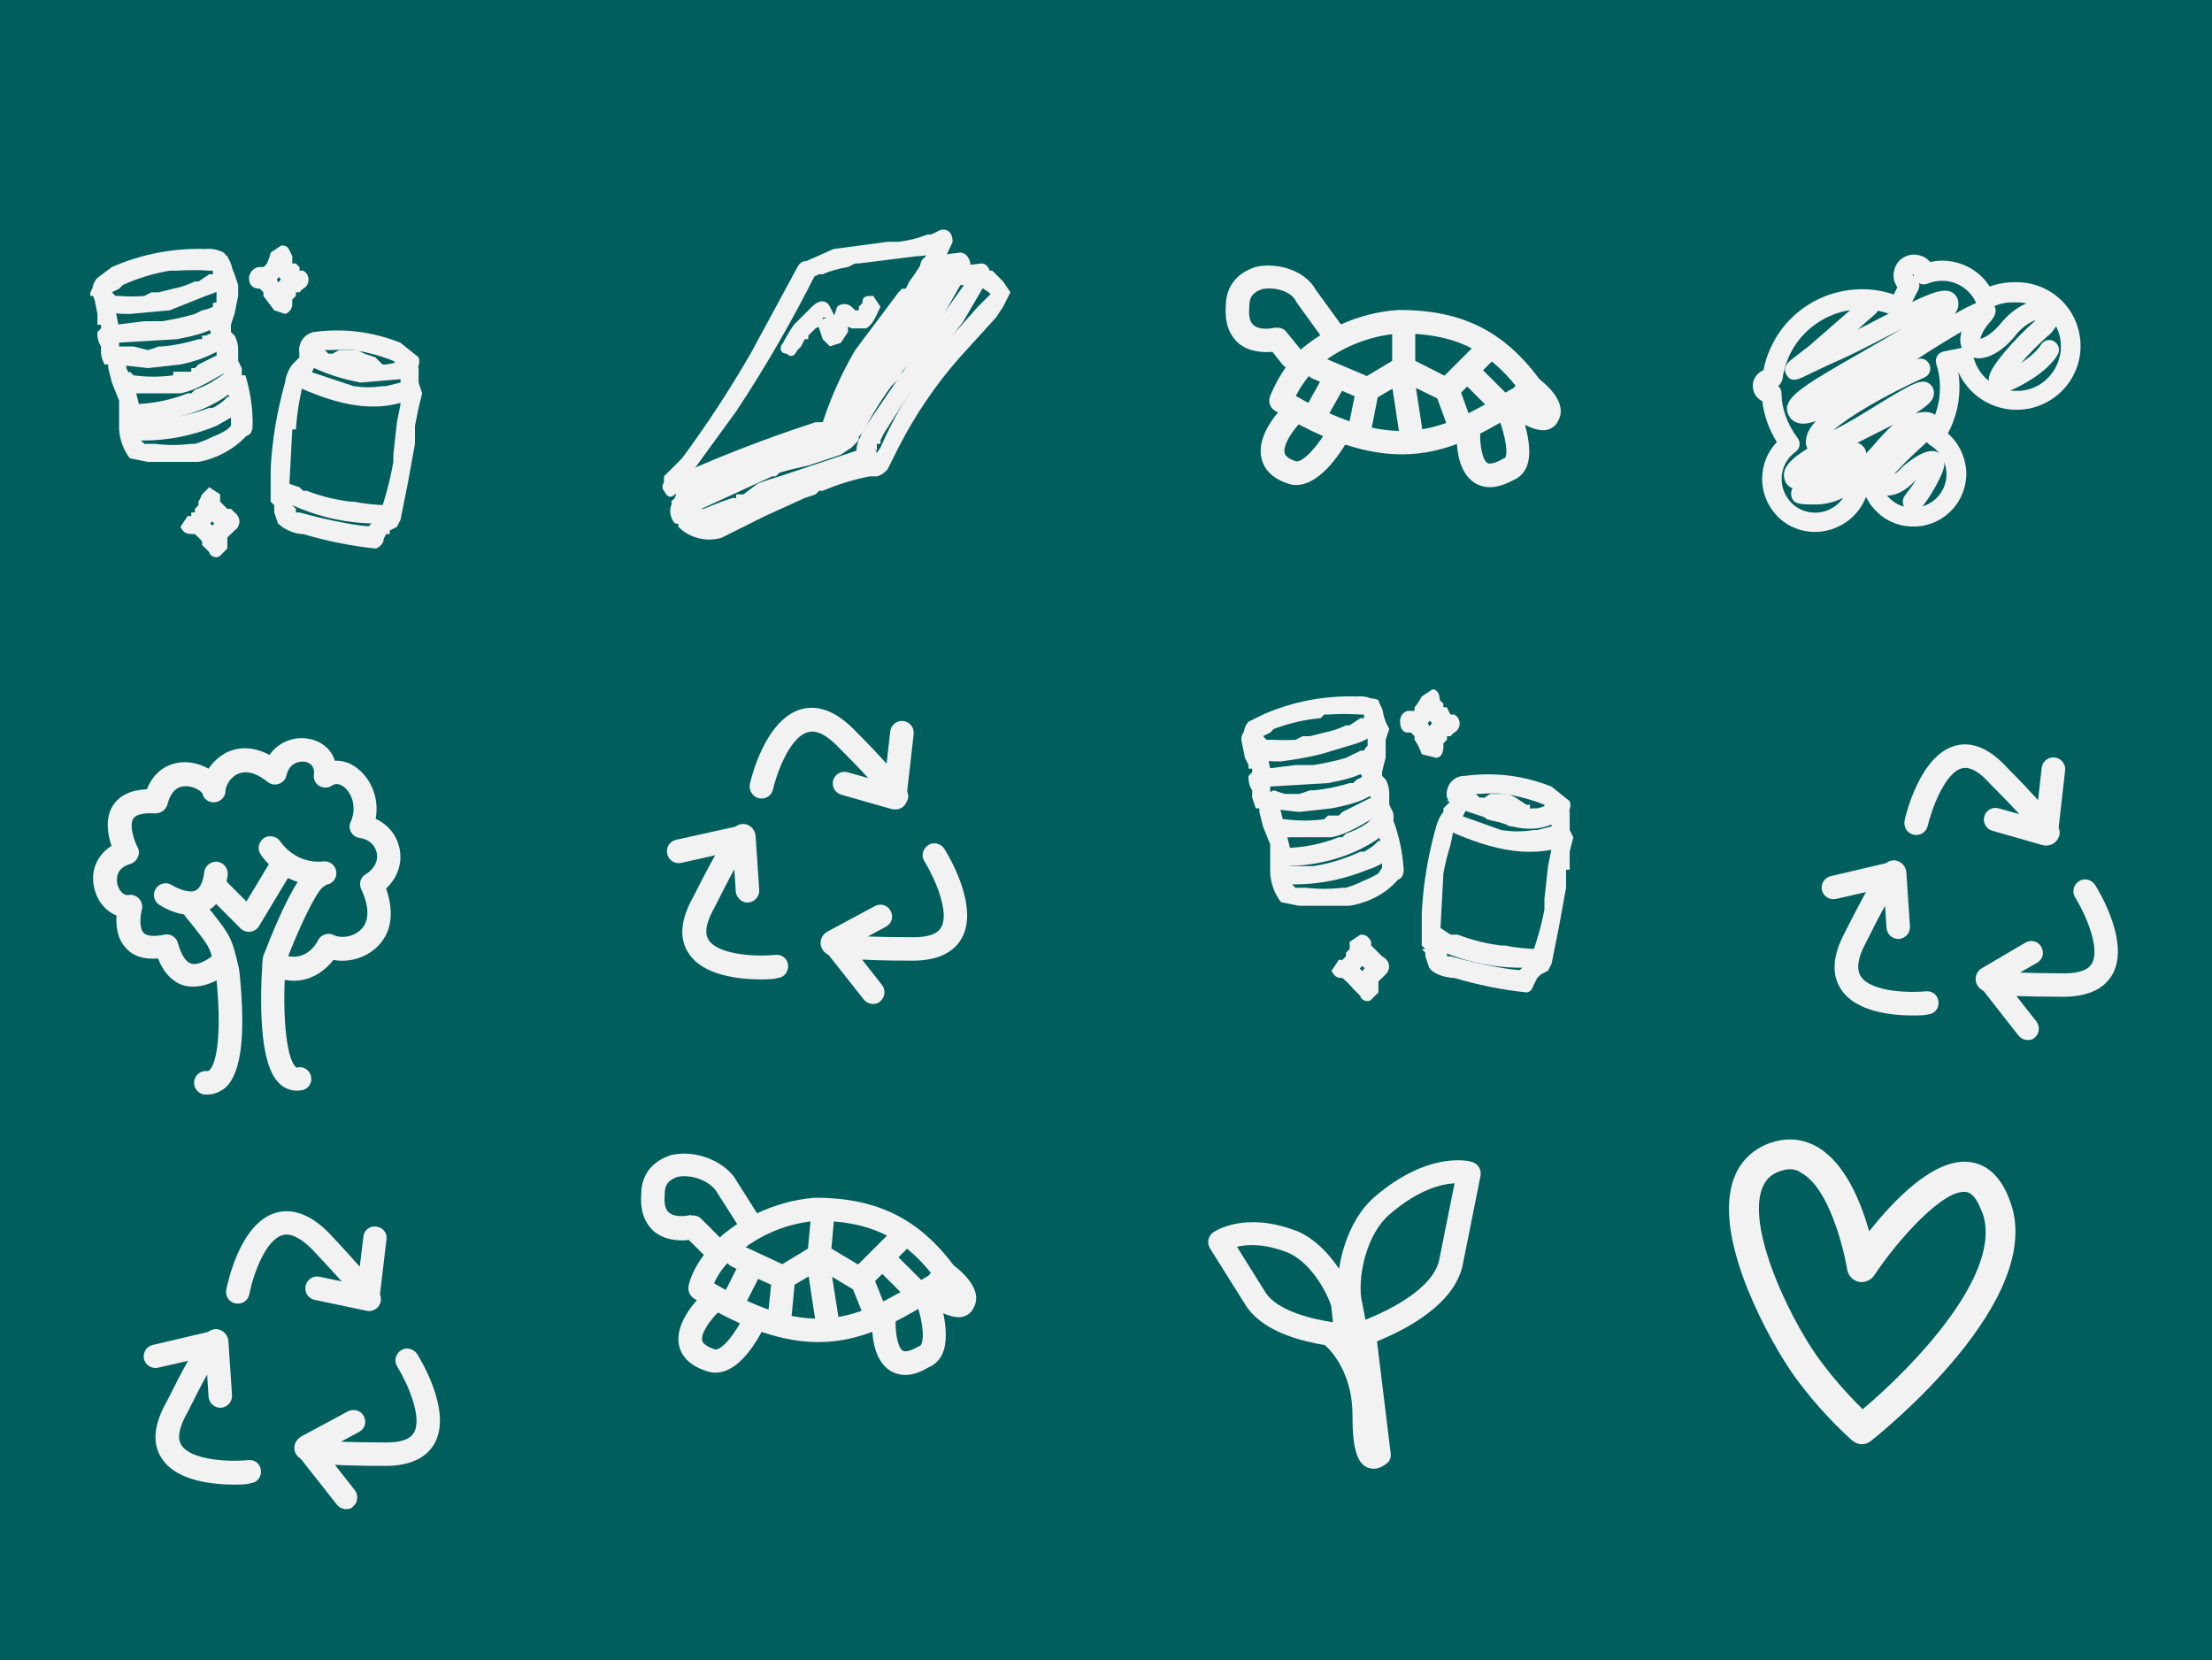 <?xml version="1.0" encoding="utf-8"?>
<!-- Generator: Adobe Illustrator 27.4.1, SVG Export Plug-In . SVG Version: 6.00 Build 0)  -->
<svg version="1.1" id="Layer_1" xmlns="http://www.w3.org/2000/svg" xmlns:xlink="http://www.w3.org/1999/xlink" x="0px" y="0px"
	 viewBox="0 0 613 460" style="enable-background:new 0 0 613 460;" xml:space="preserve">
<style type="text/css">
	.st0{fill:#005E5D;}
	.st1{fill:#F2F2F2;}
</style>
<rect class="st0" width="613" height="460"/>
<g>
	<path class="st1" d="M96,418.2c-1,0-1.9-0.4-2.6-1.2l-10-12.7c-0.8-0.5-1.4-1.2-1.7-2.1c-0.4-1.4,0.1-2.9,1.3-3.8
		c0.1-0.1,0.2-0.1,0.3-0.2c0,0,0.1-0.1,0.1-0.1l13-7c1.6-0.8,3.6-0.3,4.4,1.3c0.9,1.6,0.3,3.6-1.3,4.4l-5,2.7
		c2.8,0.1,6.5,0.2,11.4,0.2c0,0,0.1,0,0.1,0c3.2,0.1,7.3-0.2,8.7-2.7c2.4-4.1-1.6-13.4-4.6-18.3c-1-1.5-0.5-3.5,1-4.5
		c1.5-1,3.5-0.5,4.5,1c1,1.6,9.9,16.2,4.7,25c-2.5,4.2-7.4,6.2-14.6,6c-5.2,0-9.5-0.1-12.9-0.3l5.5,7c1.1,1.4,0.9,3.5-0.5,4.6
		C97.4,418,96.7,418.2,96,418.2z M65,411.4c-6,0-16.2-1-20.2-7.3c-2.7-4.1-2.2-9.4,1.4-15.7c2.3-4.6,4.2-8.3,5.9-11.3l-8.3,1.9
		c-1.7,0.4-3.5-0.7-3.9-2.4c-0.4-1.7,0.7-3.5,2.4-3.9l15.3-3.6c0.9-0.6,1.9-1,3-0.7c1.5,0.4,2.6,1.7,2.7,3.3l1,14.9
		c0.1,1.8-1.2,3.3-3,3.5c-1.8,0.1-3.3-1.2-3.5-3l-0.4-6.2c-1.4,2.5-3.1,5.8-5.4,10.4c0,0.1-0.1,0.1-0.1,0.2c-1.6,2.8-3.2,6.6-1.6,9
		c2.6,4,12.7,4.7,18.5,4.1c1.8-0.2,3.4,1.1,3.5,2.9c0.2,1.8-1.1,3.4-2.9,3.5C68.8,411.3,67.2,411.4,65,411.4z M102.2,363.3
		c-0.4,0-0.8-0.1-1.2-0.2l-13.8-2.9c-1.8-0.4-2.9-2.1-2.5-3.9c0.4-1.8,2.1-2.9,3.9-2.5l6.1,1.3c-1.9-2.1-4.5-5-8.2-8.9
		c-3.3-3.3-6.1-4.6-8.3-3.9c-4.6,1.4-8,10.7-9.1,16.3c-0.3,1.8-2,2.9-3.8,2.6c-1.8-0.3-2.9-2-2.6-3.8c0.4-1.9,3.8-18.3,13.6-21.3
		c4.7-1.4,9.8,0.4,14.9,5.6c3.5,3.7,6.3,6.8,8.5,9.3l1-8.3c0.2-1.8,1.8-3.1,3.6-2.8c1.8,0.2,3.1,1.8,2.8,3.6l-1.8,15.2
		c0.4,1.1,0.4,2.2-0.4,3.3C104.3,362.8,103.3,363.3,102.2,363.3z M562,288.2c-1,0-1.9-0.4-2.6-1.2l-9.7-12.4c-1-0.5-1.8-1.3-2.1-2.5
		c-0.4-1.6,0.4-3.2,1.8-3.9l11.9-7c1.6-0.9,3.5-0.4,4.4,1.2c0.9,1.6,0.4,3.5-1.2,4.4l-4.7,2.7c2.7,0.1,6.2,0.2,11.1,0.2
		c0,0,0.1,0,0.1,0c3.2,0.1,7.3-0.2,8.7-2.7c2.4-4.1-1.6-13.4-4.6-18.3c-1-1.5-0.5-3.5,1-4.5c1.5-1,3.5-0.5,4.5,1
		c1,1.6,9.9,16.2,4.7,25c-2.5,4.2-7.4,6.2-14.6,6c-4.7,0-8.7-0.1-11.9-0.2l5.5,7c1.1,1.4,0.9,3.5-0.5,4.6
		C563.4,288,562.7,288.2,562,288.2z M530.1,281.4c-5.8,0-15.7-1-19.8-7.1c-2.8-4.1-2.5-9.4,0.9-15.8c2.3-4.6,4.3-8.3,5.9-11.3
		l-8.3,1.9c-1.7,0.4-3.5-0.7-3.9-2.4c-0.4-1.7,0.7-3.5,2.4-3.9l15.3-3.6c0.9-0.6,1.9-1,3-0.7c1.5,0.4,2.6,1.7,2.7,3.3l1,14.9
		c0.1,1.8-1.2,3.3-3,3.5c-1.8,0.1-3.3-1.2-3.5-3l-0.4-6.2c-1.4,2.5-3.1,5.8-5.4,10.4c-2.2,4.1-2.6,7.2-1.3,9.2
		c3,4.5,14.3,4.5,18,4.1c1.8-0.2,3.4,1.1,3.5,2.9c0.2,1.8-1.1,3.4-2.9,3.5C533.8,281.3,532.2,281.4,530.1,281.4z M242,278.2
		c-1,0-1.9-0.4-2.6-1.2l-9.8-12.4c-1-0.5-1.8-1.3-2.1-2.5c-0.4-1.6,0.4-3.2,1.9-4l13-7c1.6-0.9,3.6-0.3,4.4,1.3
		c0.9,1.6,0.3,3.6-1.3,4.4l-5,2.7c2.8,0.1,6.5,0.2,11.5,0.2c0,0,0.1,0,0.1,0c3.2,0.1,7.3-0.2,8.7-2.7c2.4-4.1-1.6-13.4-4.6-18.3
		c-1-1.5-0.5-3.5,1-4.5c1.5-1,3.5-0.5,4.5,1c1,1.6,9.9,16.2,4.7,25c-2.5,4.2-7.4,6.2-14.6,6c-5.2,0-9.5-0.1-12.9-0.3l5.5,7
		c1.1,1.4,0.9,3.5-0.5,4.6C243.4,278,242.7,278.2,242,278.2z M211,271.4c-6,0-16.2-1-20.2-7.3c-2.7-4.1-2.2-9.4,1.4-15.7
		c2.3-4.6,4.3-8.4,6-11.4l-9.4,2.1c-1.8,0.4-3.5-0.7-3.9-2.5c-0.4-1.8,0.7-3.5,2.5-3.9l16.3-3.6c0.9-0.6,1.8-0.9,3-0.7
		c1.5,0.4,2.6,1.7,2.7,3.3l1,14.9c0.1,1.8-1.2,3.3-3,3.5c-1.8,0.1-3.3-1.2-3.5-3l-0.4-6.2c-1.4,2.5-3.1,5.8-5.4,10.4
		c0,0.1-0.1,0.1-0.1,0.2c-1.6,2.8-3.2,6.6-1.6,9c2.6,4,12.7,4.7,18.5,4.1c1.8-0.2,3.4,1.1,3.5,2.9s-1.1,3.4-2.9,3.5
		C214.8,271.3,213.2,271.4,211,271.4z M567.1,234.3c-0.3,0-0.6,0-0.9-0.1c0,0-0.1,0-0.1,0l-14-4c-1.7-0.5-2.7-2.3-2.2-4
		c0.5-1.7,2.3-2.7,4-2.2l5.7,1.6c-1.8-2-4.4-4.7-7.9-8.2c0,0-0.1-0.1-0.1-0.1c-2.1-2.4-5.2-5.1-7.9-4.4c-4.7,1.2-8.4,11.3-9.5,16
		c-0.4,1.7-2.1,2.8-3.9,2.4c-1.8-0.4-2.8-2.1-2.5-3.9c0.4-1.9,4.4-18.3,14.2-20.8c4.7-1.2,9.5,0.9,14.4,6.3c3.6,3.6,6.3,6.5,8.4,8.8
		l1-8.9c0.2-1.8,1.8-3.1,3.6-2.9c1.8,0.2,3.1,1.8,2.9,3.6l-1.8,15.9c0.6,1.5,0.2,2.3-0.3,3.2C569.6,233.6,568.4,234.3,567.1,234.3z
		 M248.1,224.3c-0.3,0-0.6,0-0.9-0.1c0,0-0.1,0-0.1,0l-14-4c-1.7-0.5-2.7-2.3-2.2-4c0.5-1.7,2.3-2.7,4-2.2l5.7,1.6
		c-1.8-2-4.4-4.7-7.9-8.2c-3.5-3.7-6.4-5.2-8.8-4.5c-5.3,1.4-8.9,12.3-9.7,15.9c-0.4,1.7-2.1,2.8-3.9,2.4c-1.7-0.4-2.8-2.1-2.5-3.9
		c0.4-1.8,4.3-18,14.3-20.8c4.9-1.3,10,0.8,15.2,6.3c3.6,3.6,6.3,6.5,8.4,8.8l1-8.9c0.2-1.8,1.8-3.1,3.6-2.9
		c1.8,0.2,3.1,1.8,2.9,3.6l-1.8,15.9c0.6,1.5,0.2,2.3-0.3,3.2C250.6,223.6,249.4,224.3,248.1,224.3z"/>
</g>
<g>
	<path class="st1" d="M378,199v-1V199h-1l-3,2h-1c-1.9,0.9-3.9,1.6-6,2l-4,1h-2l-2,1c-2,0.1-4,0.1-6,0h-2c-1,0,0,0,0,0h-1h1l-1-1
		c0,1,0,0,0,0s0-1,0,0v-1v1c0-1,0,0,0,0c0-1-1,0,0,0l2-1l1-1c4.2-1.6,8.6-2.6,13-3l1-1h1c3-0.2,6-0.2,9,0h1h-1h1c-1,0,0,0,0,0
		c0,1,0,0,0,0c0,1,0-1,0,0V199c-1,2,0,3,2,4l3-2c1-3,0-6-2-7c-1.5-0.8-3.3-1.2-5-1c-8.9-0.3-17.8,1.4-26,5l-4,2c-2,2-2,7,1,9
		c2,2,5,2,8,2c3.7-0.5,7.4-1.1,11-2l10-3c3-1,6-3,7-5l-2-4C379,197,378,198,378,199z"/>
</g>
<g>
	<path class="st1" d="M344,205l1,5l1,2v1h1c0,0,0,1,0,0v1l-1,1c-0.1,1.4,0.2,2.8,1,4v2l1,3h1v1l1,4l2,5v8c0.2,2.9,1.2,5.7,3,8l5,1
		h14c6-1,11-4,14-8v-4h-4l-2,3c-1,0,0,0,0,0c-1.3,0.8-2.6,1.5-4,2c-1.6,0.8-3.3,1.5-5,2h-1c0,0-1,0,0,0c-3.3,0.4-6.7,0.4-10,0h-4h1
		l-1-1v-1c0-0.3,0-0.7,0-1l-1-1v-1l1-4l-1-4l-1-4l-1-4l-1-3l-1-1l-1-1v1v-5c0,0,0,1,0,0v-3l-1-5l-1-4c-1-2-2-3-4-2
		C344.7,202.4,343.9,203.7,344,205z"/>
</g>
<g>
	<path class="st1" d="M389,241c-0.3-4.8-1.3-9.5-3-14v-1v2c0.3-1,0.3-2,0-3l-1-2v-1c0-1,0,0,0,0v-2c0-1.4-0.3-2.8-1-4l-1-1v-1
		c0.3-1.3,0.6-2.7,1-4v-5l1-3l-1-2l-2-6c-2-1-3,0-4,1s0,3,1,4l-1-1c0,0,0,1,0,0c0.5,1.3,0.8,2.6,1,4v1v-1v6l-2,6l1,3l1,2v1l1,1
		c-0.1,1.7,0.3,3.4,1,5c0,1,0,1,0,0v-1v3c0,1,0,1,0,0v1c0.9,1.9,1.6,3.9,2,6v1c0-1,0,0,0,0v5c0,2,2,3,3,3C388,244,389,243,389,241z"
		/>
</g>
<g>
	<path class="st1" d="M351,218l17-1c5-1,11-2,15-7c1-1,0-3-1-3c-2-1-3-1-4,1c0-1,0,0,0,0h-1c-0.6,0.4-1.3,0.7-2,1l-2,1
		c-3,0.9-6,1.5-9,2c-1.7,0-3.3,0-5,0l-8,1c-1.3-0.1-2.6,0.7-3,2L351,218z"/>
</g>
<g>
	<path class="st1" d="M351,224l9,1l9-1c5-1,10-2,14-6v-4h-4l-1,1c-0.6,0.4-1.3,0.7-2,1l-1,1h-1c-3.3,1-6.6,1.7-10,2h-1
		c-1,0.4-2,0.7-3,1h-4l-3-1l-4,2L351,224z"/>
</g>
<g>
	<path class="st1" d="M353,232h16c5-1,9-4,13-6c1-1,2-3,1-4c0-1-2-2-3-1l-6,3l-2,1c0,0,1,0,0,0l-1,1h-3l-1,1c-1,0,1,0,0,0
		c-3.7,0.5-7.3,0.5-11,0h-1v-1l-4,2L353,232z"/>
</g>
<g>
	<path class="st1" d="M356,240c10,0,21-3,29-10v-4h-4l-2,2c-1.9,1.3-3.9,2.3-6,3l-1,1c0,0,1,0,0,0h-1c-4.8,1.9-9.9,2.9-15,3
		c-2,0-3,1-3,2C353,239,354,240,356,240z"/>
</g>
<g>
	<path class="st1" d="M356,245c7.9,0.4,15.7-1,23-4c2.6-0.8,5-2.1,7-4v-4h-4l-1,1c-0.9,0.8-1.9,1.4-3,2h-1c-4.1,1.9-8.5,3.3-13,4h-8
		c-1,0-2,1-2,3L356,245z M419,229c4,1,8,1,12-1c2-1,5-3,4-6l-5-4c-7.6-3.1-15.9-4.1-24-3c-2.8-0.1-5,2.1-5.1,4.9
		c0,0.4,0,0.7,0.1,1.1c1,2,2,4,5,3h-2L419,229l3-2l-2-3c-3.1-0.7-6.1-1.7-9-3h-1c-1-1,0,0,0,0l-1-1l-2-1h-1c-0.3-0.1-0.7-0.1-1,0h1
		l1,1c0,1,0,0,0,0c-1,1,0,0,0,0s-1,0,0,0h3c2.3-0.2,4.7-0.2,7,0c0,0-1,0,0,0c3.8,0.6,7.5,1.6,11,3v1c0.7,0,1.3,0,2,0c1,1,0,0,0,0v-2
		v1c0-1,0-1,0,0c0,0-1,0,0,0h-1c-1,0.4-2,0.8-3,1h-1c-1.3,0.1-2.7,0.1-4,0h-1c-1-1-3,0-3,2C416,227,417,229,419,229z"/>
</g>
<g>
	<path class="st1" d="M402,220v1l-1,1h1l-1,1l-1,1v1c-1,1.2-1.6,2.5-2,4c-2.2,7.8-3.6,15.9-4,24v9l1,1h-1l1,1v1l1,3c1,2,5,3,7,3
		c6.5,1.9,13.2,3.3,20,4c1,0,2-1,2-3l-2-3c-2.7-0.2-5.4-0.5-8-1c-4.4-0.8-8.7-1.8-13-3h-1v-1l-1-1l-2-4l1,2l1-19
		c0.5-2.7,1.2-5.4,2-8l1-5v-1c0,1,0,0,0,0h1c2-2,3-5,3-8c0-2-1-3-3-3C403,217,402,218,402,220z"/>
</g>
<g>
	<path class="st1" d="M425,273l1-2l1-1c0,0,1,0,0,0h1h-1l2-1l1-2l2-10l2-11v-5h1v-5l1-4l-1-2v-2c0,0,0-1,0,0v-3l-2-3c-1-1-3,0-3,2
		c-0.3,1.7-0.3,3.3,0,5v4c0,0,0,1,0,0v2l-1,5l-1,9v3c-0.9,4.8-2.3,9.5-4,14l2-1l-3,2l-3,3l1,4C423,275,424,275,425,273z"/>
</g>
<g>
	<path class="st1" d="M401,230c9,4,20,8,31,5l2-4l-4-2l-4,1h-1c-3,0.5-6,0.5-9,0l-14-5c-1-1-3,1-3,2c-1,2,0,3,1,3H401z M396,262
		c9.3,4.7,19.6,6.8,30,6c1,0,3-1,3-3l-3-2c-3-0.1-6-0.4-9-1h-1c-4.1-0.5-8.1-1.5-12-3h-2l-3-2c-1-1-3-1-4,1l1,3V262z"/>
</g>
<g>
	<path class="st1" d="M420,227l-1-1v-1l1-1v-1h1h-3h1c-1.4-0.2-2.7-0.6-4-1h-1h1h-1l1,1v2c0,0-1,1,0,0c-1,0-1,0,0,0h-1h1
		c1.4,0.2,2.7,0.5,4,1c0,0,1,1,0,0L420,227h3l1-1v-2l-1-1l-3-2l-2-1h-5c-2,1-4,3-3,5l2,2c1.9,0.6,4,1,6,1l3,1l3-2v-4h-4V227z
		 M390,203C391,203,390,203,390,203C391,203,390,202,390,203h1l1,1v1c0.9,1.2,1.5,2.6,2,4l4,1c1,0,2-1,2-3c0,0,0,1,0,0v-1l1-1
		c0-1,0,0,0,0v-1h1c0-1,0,0,0,0c0.3-0.4,0.6-0.7,1-1c2-1,2-4,0-5c-0.3,0-0.7,0-1,0v-1v1c-0.4-0.6-0.7-1.3-1-2c-1,0,0,1,0,0h-1v-1
		c-1,0,0,1,0,0l-1-1c1,0,0,0,0,0c0-2-1-3-2-3l-3,2v1v-1c-0.6,1.1-1.2,2.1-2,3c0,0.3,0,0.7,0,1h-1c-1,1,0,0,0,0h-1
		c-1.3,0.4-2.1,1.7-2,3C388,202,389,203,390,203c5,0,8-5,9-9h-5c0,4,3,7,6,9v-5c-3.4,1.7-5.7,5.2-6,9l5-1l-3-5c-1-2-3-4-6-4l-2,3
		C388,202,389,203,390,203z M372,271C372,271,373,272,372,271c1.1,0.9,2.1,1.9,3,3c0,0,1,1,0,0l2,2c0,1,2,2,3,1l2-2v-1c0-1,0,0,0,0
		v-1c0-0.3,0-0.7,0-1c0.3-0.4,0.6-0.7,1-1l1-1c1.2-1.1,1.3-3,0.1-4.2c-0.3-0.3-0.7-0.6-1.1-0.8l-1-1c-1,0,0,0,0,0l-1-1c-1,0,0,0,0,0
		l-1-1v-1c-1-2-2-2-3-2l-3,2c0.1,0.7,0.1,1.3,0,2c0,0-1,1,0,0l-1,1v1l-1,1c0,0,0-1,0,0h-1l-2,3C370,271,371,271,372,271c5-1,7-5,8-9
		h-6c1,4,4,7,8,8v-5c-3.7,1.9-6.1,5.8-6,10l5-2c-1.6-2.3-3.7-4.4-6-6c-1.2-0.8-2.6-1.1-4-1l-2,3C370,271,371,271,372,271z M59,76v-1
		V76C58,76,59,76,59,76h-1l-3,2h-1c-1.9,0.9-3.9,1.6-6,2l-4,1h-2l-2,1c-2.3,0.2-4.7,0.2-7,0h-1c-1,0,0,0,0,0h-1h1l-1-1v-1
		c0,1,0,0,0,0v1c0-1-1,0,0,0l2-1l1-1c4.1-1.9,8.5-3.2,13-4h1c1,0,0,0,0,0h1c3-0.2,6-0.2,9,0h1h-1h1c-1,0,0,0,0,0s0-1,0,0
		c0,0,0-1,0,0V76c-1,1,0,3,2,3c1,1,2,0,3-2s0-5-2-7c-1.5-0.8-3.3-1.2-5-1c-8.9-0.3-17.8,1.4-26,5l-4,3c-2,2-2,6,1,8c2,2,5,2,8,2
		l11-1l10-4c3-1,6-2,7-5l-2-3C60,74,59,75,59,76z"/>
</g>
<g>
	<path class="st1" d="M26,82l1,5v3h1c0,0,0,1,0,0v1l-1,1c-0.1,1.4,0.2,2.8,1,4v2c0.1,1.1,0.5,2.1,1,3h1v1l1,4l2,5v8
		c0.2,2.9,1.2,5.7,3,8l5,1h14c5.4-1,10.4-3.8,14-8v-3c-1-1-3-2-4,0l-2,2c-1.3,0.8-2.6,1.5-4,2c-1.6,0.8-3.3,1.5-5,2h-1c0,0-1,0,0,0
		c-3.3,0.4-6.7,0.4-10,0h-4h1l-1-1v-2l-1-1v-1l1-4l-1-4l-1-4l-2-4v-3l-1-1l-1-1v1v-5h-1h1c0,0,0,1,0,0c0,0,0,1,0,0v-2l-1-5l-1-5
		c-1-2-2-3-4-2c-1.3,0.4-2.1,1.7-2,3H26z"/>
</g>
<g>
	<path class="st1" d="M70,118c0.1-4.7-0.6-9.5-2-14h-1v-1v2v-3l-1-2v-1c0,1,0,0,0,0c0-1,0,0,0,0v-2c0-1.4-0.3-2.8-1-4l-1-1v-1v1v-2
		c0,1,0,0,0,0c0.3-1,0.6-2,1-3l1-5v-3l-1-3l-2-5c-2-1-3,0-4,1s0,3,1,4l-1-1c0.5,1.3,0.8,2.6,1,4v1v-1v5l-2,7l1,3l1,1v3
		c0.2,1.8,0.9,3.5,2,5c0,1,0,1,0,0v-1v4c0.9,1.9,1.6,3.9,2,6v1c0-1,0,0,0,0v5c0,1.7,1.3,3,3,3C69,121,70,120,70,118z"/>
</g>
<g>
	<path class="st1" d="M32,95l17-1c5-1,11-2,15-7c1-1,0-3-1-4l-4,1v1c-0.9,0.5-2,0.8-3,1l-2,1c-3,0.9-6,1.5-9,2c-1.7,0-3.3,0-5,0
		l-8,1c-1,0-3,1-2,2C30,94,31,95,32,95z"/>
</g>
<g>
	<path class="st1" d="M32,101l9,1l9-1c5-1,10-3,14-6v-4h-4v1h-1c-0.6,0.4-1.3,0.7-2,1h-1v1h-1c-3.3,1-6.6,1.7-10,2h-1
		c-1,0.4-2,0.7-3,1l-4-1h-3c-2,0-3,0-4,2L32,101z"/>
</g>
<g>
	<path class="st1" d="M35,109h15c5-1,9-4,13-6c2-1,2-3,1-4c0-1-2-2-3-1l-6,3l-1,1h-1v1h-5v1c-3.7,0.5-7.3,0.5-11,0l-1-1l-3,2
		C32,107,33,108,35,109z"/>
</g>
<g>
	<path class="st1" d="M37,117c10,0,22-3,29-10v-4h-3l-3,2c-1.9,1.3-3.9,2.3-6,3l-1,1c0,0,1,0,0,0h-1c-4.8,1.9-9.9,2.9-15,3
		c-2,0-3,1-3,2C34,116,35,117,37,117z"/>
</g>
<g>
	<path class="st1" d="M37,122c7.9,0.4,15.7-1,23-4l7-4v-4h-4l-1,1c-0.9,0.8-1.9,1.4-3,2h-1c-4.2,1.6-8.6,2.6-13,3l-8,1
		c-1.3,0.4-2.1,1.7-2,3C35.3,121,36,121.7,37,122z M100,106l12-1c2-1,5-3,4-6l-5-4c-7.6-3.1-15.9-4.1-24-3c-2.7,0.5-4.5,3.1-4,5.8
		c0,0.1,0,0.1,0,0.2c0,2,1,4,4,3h-2C89.7,103.4,94.8,105.1,100,106l3-2l-2-3c-3.1-0.7-6.1-1.7-9-3h-1c-1-1,0,0,0,0l-1-1l-2-1h-1
		c-0.3-0.1-0.7-0.1-1,0h1l1,1c-1,1,0,0,0,0s-1,0,0,0h4c2-0.1,4-0.1,6,0c0,0-1,0,0,0c3.8,0.6,7.5,1.6,11,3l1,1c0.3,0,0.7,0,1,0
		c1,1,0,0,0,0v-2v1c0-1,0-1,0,0c-1.3,0.5-2.6,0.8-4,1h-1c-1.3,0.1-2.7,0.1-4,0h-1c-1-1-3,0-3,2C97,104,98,106,100,106z"/>
</g>
<g>
	<path class="st1" d="M83,97v2c-1,0,0,0,0,0l-1,1l-1,1c-1.1,1.5-1.8,3.2-2,5c-2.2,7.8-3.6,15.9-4,24v9l1,1c0,1,0,0,0,0v2l1,3
		c2,2,5,3,7,3c6.5,1.9,13.2,3.3,20,4c1,0,3-2,2-3c0-2-1-3-2-3c-2.7-0.2-5.4-0.5-8-1c-4.4-0.8-8.7-1.8-13-3h-1v-1l-1-1
		c-0.4-1.5-1-2.8-2-4l1,2l1-19c0,0,1,0,0,0h1c0.2-2.7,0.5-5.4,1-8l1-5v-1c0,1,0,0,0,0c1,0,0,0,0,0h1c2-2,3-5,3-8c0-2-1-3-3-3
		C84,94,83,95,83,97z"/>
</g>
<g>
	<path class="st1" d="M106,150l1-2h1v-1c0,0,1,0,0,0h1h-1l2-1l1-2l2-10l2-11v-5l1-5l1-4l-1-3v-4l-2-4l-3,2c-0.3,1.7-0.3,3.3,0,5v7
		l-1,5l-1,9v2c-0.9,5.1-2.2,10.1-4,15l2-1l-3,2l-3,3l1,4C104,152,105,151,106,150z"/>
</g>
<g>
	<path class="st1" d="M82,107c9,4,20,8,31,4l2-3l-4-2l-4,1h-1c-2.7,0.4-5.3,0.4-8,0l-15-5c-1-1-3,1-3,2C79,105,80,107,82,107z
		 M77,138c9.2,5,19.5,7.5,30,7c1,0,3-1,3-3c0-1-1-3-3-2c-3-0.1-6-0.4-9-1h-1c-4.1-0.5-8.1-1.5-12-3h-1l-1-1l-3-1c-1-1-3-1-4,1
		L77,138z"/>
</g>
<g>
	<path class="st1" d="M101,104v-1l-1-1v-1h1v-1h1h-2c-1.4-0.2-2.7-0.6-4-1h-1h1h-1h1v3c0,0-1,0,0,0c-1,0,0,0,0,0h-1h2h-1
		c1.4,0.2,2.7,0.5,4,1c0,0,1,0,0,0h1l1,1c1.1,0.3,2.3-0.1,3-1l1-2l-2-2l-3-1l-2-1h-5c-2,1-4,2-3,4l2,3c1.9,0.6,4,1,6,1h3l3-1v-4h-4
		V104z M72,80C72,80,71,80,72,80C72,80,71,79,72,80l1,1v1l3,4l3,1c1.3-0.4,2.1-1.7,2-3c0,0,0,1,0,0v-1c0-1,0,0,0,0l1-1c0-1,0,0,0,0
		v-1h1c0-1,0,0,0,0c0.3-0.4,0.6-0.7,1-1c2-1,2-4,0-5c-0.3,0-0.7,0-1,0v-1c-1,0,0,0,0,0c-0.4-0.3-0.7-0.6-1-1c-1,0,0,1,0,0h-1v-2
		c-1-2-1-3-3-3l-3,2v1v-1c-0.2,1-0.6,2-1,3h-1h1c-0.3,0.4-0.6,0.7-1,1h-1c-1,0,0,0,0,0c-2,0-3,2-3,3C69,79,70,80,72,80c4,0,7-5,8-9
		h-5c0,4,3,7,6,9v-5c-3.4,1.7-5.7,5.2-6,9l5-1l-3-5c-1-2-3-4-5-4s-3,2-3,3C69,79,70,80,72,80z M54,148h-1H54C54,148,54,149,54,148
		c0.7,0.6,1.4,1.3,2,2v1c0,0,1,0,0,0l2,2c0,1,2,2,3,1l2-2v-1c0-1,0,0,0,0v-1c0-0.3,0-0.7,0-1c0.3-0.4,0.6-0.7,1-1l1-1
		c1.4-0.9,1.8-2.8,0.8-4.2c-0.2-0.3-0.5-0.6-0.8-0.8l-1-1h-1c-1,0,0,0,0,0l-1-1l-1-1v-1c0,1,0,1,0,0v-1l-3-2l-2,2
		c-0.3,0.7-0.6,1.4-1,2v1l-1,1v1h-1c0,1,0,0,0,0v1h-1l-2,3C51,148,52,148,54,148c4-1,6-5,7-9h-5c0,4,4,7,7,8v-5
		c-3.7,1.9-6.1,5.8-6,10l5-2c-1.5-2.7-3.6-5.1-6-7h-4l-2,3C51,148,52,148,54,148z"/>
</g>
<g>
	<path class="st1" d="M516,400.2c-1,0-2-0.4-2.8-1.1c-6.2-5.6-11.8-11.9-16.6-18.7c-6.2-9-21.2-35.8-16.6-52.3
		c1.4-5.1,4.6-8.8,9.3-10.9c5-2.1,9.8-1.9,14.1,0.5c7.9,4.4,12.3,15.4,14.6,23.5c6.7-8.5,18-20.4,27.8-19.2
		c3.5,0.4,8.2,2.6,11.1,10.5c10.9,27.6-36.3,65.1-38.3,66.7C517.8,399.9,516.9,400.2,516,400.2z M496.1,324c-1.1,0-2.2,0.3-3.5,0.8
		c-2.4,1-3.8,2.8-4.6,5.5c-3.1,11.2,7.3,33.6,15.4,45.3c3.8,5.3,8.1,10.3,12.8,14.9c13.6-11.4,39.7-38.1,33-54.9c0,0,0-0.1-0.1-0.1
		c-1.2-3.2-2.6-5-4.3-5.2c-6.3-0.8-18.9,13.3-25.4,23.1c-0.9,1.4-2.7,2.1-4.3,1.8c-1.7-0.4-2.9-1.7-3.2-3.4c-1-6-5.1-22.6-12.6-26.7
		C498.3,324.3,497.2,324,496.1,324z"/>
</g>
<g>
	<path class="st1" d="M380.7,407c-0.5,0-0.9-0.1-1.4-0.2c-3.2-1.1-4.5-5.3-4.5-14.7c0-13.3-7.7-19.4-7.7-19.4c0,0,0,0,0,0
		c-1.5-0.2-3.2-0.6-5-1c-8.1-2-13.7-5.3-16.7-9.7l-10.1-16.1c-0.9-1.5-0.5-3.4,0.9-4.4c0.3-0.2,8.6-6,23.1-0.4c0,0,0.1,0,0.1,0
		c4.9,2.1,8.8,6.2,11.7,10.5c1.1-7.3,4.3-15.2,9.9-20c15.2-13,26.6-9.8,27-9.6c1.6,0.5,2.6,2.1,2.3,3.8l-5,25
		c-1.5,6.4-6.8,12.1-15.7,17.1c-2.9,1.6-5.8,2.9-8,3.8l3.8,31.1c0.1,0.9-0.1,1.7-0.7,2.4C383.7,406.1,382.2,407,380.7,407z
		 M342.8,345.5l8,12.8c3.3,4.9,12.5,7.2,18.6,8.1l-0.5-4.6c-1.9-5.4-6.4-12.3-12-14.7C350.2,344.5,345.5,344.8,342.8,345.5z
		 M377.2,359.5l1.2,6.2c7.1-2.8,18.6-8.7,20.4-16.4l4.3-21.4c-3.5,0.2-9.9,1.6-18,8.6C379.1,341.6,376.4,352.4,377.2,359.5z"/>
</g>
<g>
	<g>
		<path class="st1" d="M53.6,273.4c-1,0-2-0.1-2.9-0.4c-3-1-5.4-3.5-6.9-7.4c-3.9,0.3-6.9-0.6-8.9-2.9c-2.5-2.6-2.8-6.3-2.6-9
			c-3-1.2-5.4-4-6.2-7.7c-1.2-5.3,1.3-9.4,4.8-11.6c-1-3-1.9-7.6,0.4-11.2c1.8-2.8,5-4.3,9.4-4.5c2.7-6.7,8.1-7.5,10.5-7.5
			c2.3,0,4.6,0.7,6.6,1.8c1.2-1.8,2.9-3.4,5-4.5c2.3-1.1,6.5-2.2,11.9,0.7c2.5-3.7,7-5.2,10.7-4.5c3.7,0.6,6.4,2.9,7.4,6.1
			c2.3-0.1,4.7,0.7,6.7,2.5c3.2,2.7,5.7,7.8,4.6,13.6c3.3,1.5,5.8,4.4,6.6,8.1c0.9,4.1-0.5,8.2-3.7,11.2c1.5,4.3,2.7,11.2-2.5,16.2
			c-3.2,3.1-8,4.4-12.1,3.6c-3.4,4.4-9.8,8.1-17.8,4c-1.6-0.8-2.3-2.8-1.5-4.4s2.8-2.3,4.4-1.5c6.9,3.4,10.3-2.8,10.6-3.5
			c0.8-1.6,2.8-2.3,4.4-1.5c1.9,1,5.4,0.6,7.5-1.5c2.4-2.3,2.4-6.3,0.1-11.2c-0.7-1.5-0.2-3.3,1.2-4.1c2.4-1.5,3.6-3.7,3.1-6
			c-0.5-2.2-2.3-3.8-4.7-4.1c-1-0.1-1.9-0.7-2.4-1.6c-0.5-0.9-0.6-2-0.1-2.9c1.7-3.8,0.4-7.7-1.7-9.5c-0.9-0.7-2.2-1.4-3.5-0.5
			c-1.1,0.7-2.4,0.7-3.5,0.1c-1.1-0.7-1.7-1.9-1.5-3.1c0.3-2.7-1.4-3.4-2.5-3.6c-2-0.3-4.4,0.7-5.1,3.7c-0.2,1.1-1,2-2.1,2.4
			c-1.1,0.4-2.2,0.2-3.1-0.5c-2.2-1.8-5.5-3.6-8.4-2.2c-2.1,1-3.3,3.4-3.3,4.6c0,1.6-1.2,3-2.9,3.2c-1.6,0.2-3.2-0.8-3.5-2.4
			c-0.3-0.7-2.7-2.3-5.2-2c-2.2,0.2-3.7,1.9-4.5,5c-0.4,1.5-1.8,2.5-3.4,2.5c-3.2-0.2-5.4,0.3-6.1,1.5c-1.1,1.8,0.2,5.9,1.2,7.8
			c0.5,0.9,0.5,1.9,0.1,2.8c-0.4,0.9-1.1,1.6-2.1,1.9c-4.1,1.2-3.8,4.3-3.6,5.5c0.4,1.7,1.6,3.4,3.2,3.1c1.1-0.2,2.2,0.3,2.9,1.1
			c0.7,0.8,1,2,0.7,3c-0.4,1.5-0.8,5,0.5,6.4c0.9,0.9,2.9,1.1,5.7,0.5c1.7-0.4,3.4,0.7,3.8,2.3c0.9,3.2,2.1,5.2,3.6,5.7
			c1.5,0.5,3.8-0.4,6.2-2.3c1.4-1.1,3.4-0.9,4.6,0.5c1.1,1.4,0.9,3.4-0.5,4.6C59.8,272.1,56.6,273.4,53.6,273.4z"/>
	</g>
	<g>
		<path class="st1" d="M57.5,303.3c-0.3,0-0.5,0-0.8,0c-1.8-0.2-3.1-1.8-2.9-3.6s1.8-3.1,3.6-2.9c0.3,0,0.5,0,0.7-0.3
			c0.7-0.7,3.9-5,1.8-26.2c0-0.3-0.1-0.6-0.1-0.8c-1.5-6.9-1.6-6.9-5.9-12.4c-0.7-0.9-1.5-1.9-2.5-3.1c-0.1-0.2-0.3-0.4-0.4-0.6
			c-3.5-0.5-6.4-2.4-6.9-2.7c-1.5-1-1.9-3-0.9-4.5c1-1.5,3-1.9,4.5-0.9c1.3,0.8,4.6,2.3,6.4,1.5c1.6-0.7,2.3-3.2,2.5-5.2
			c0.3-1.8,1.9-3,3.7-2.8c1.8,0.3,3,1.9,2.8,3.7c-0.1,0.6-0.2,1.2-0.3,1.8l5.5,5.5l6.2-10.3c-1.4-1.4-2.2-2.6-2.3-2.8
			c-1-1.5-0.5-3.5,1-4.5c1.5-0.9,3.5-0.5,4.5,1c0.2,0.3,4.2,6.3,11.9,5.5c1.8-0.2,3.4,1.1,3.6,2.9c0.2,1.8-1.1,3.4-2.9,3.6
			c-0.2,0.3-0.5,0.5-0.8,0.6c-2,1.5-6.9,11.8-10.3,20.9c-1,12-0.2,26.3,2.8,29c0.2,0.1,0.2,0.2,0.4,0.1c1.8-0.4,3.5,0.8,3.8,2.5
			c0.4,1.8-0.8,3.5-2.5,3.8c-2.2,0.4-4.3-0.1-6-1.6c-2.1-1.9-4.9-6-5.3-20.4c-0.2-7.4,0.4-14.1,0.4-14.4c0-0.3,0.1-0.6,0.2-0.9
			c2.3-5.9,6-15,9.5-20.4c-1-0.3-1.9-0.7-2.7-1.1l-8,13.3c-0.5,0.9-1.4,1.4-2.4,1.6c-1,0.1-2-0.2-2.7-0.9l-6.8-6.8
			c-0.5,0.6-1.1,1.1-1.8,1.5c0.3,0.4,0.6,0.7,0.9,1.1c4.8,6.1,5.3,6.9,7.2,15.2c0,0.2,0.1,0.4,0.1,0.6c0,0.1,0,0.4,0.1,0.8
			c1.7,17,0.5,27.3-3.7,31.5C61.2,302.5,59.4,303.3,57.5,303.3z M89.5,245.9C89.5,245.9,89.5,245.9,89.5,245.9
			C89.5,245.9,89.5,245.9,89.5,245.9z"/>
	</g>
</g>
<g>
	<g>
		<path class="st1" d="M188,136l16-22c8.1-12.2,15.4-24.9,22-38c1-1,0-3-1-3c-1-1-3-1-4,1l-13,24c-5.8,10-12.1,19.7-19,29l-1,1l-1,1
			l-3,3v4H188z"/>
	</g>
	<g>
		<path class="st1" d="M187,137c12.7-5.4,25.7-10.1,39-14l2-1c0.7-0.2,1.4-0.5,2-1l2-2l1-2v-2h1c3.1-7.5,7.1-14.5,12-21v-1
			c1-1,0,0,0,0l1-1l2-2l3-4c5-6,9-12,12-19c0-3-2-4-4-3c-0.7,0.4-1.3,0.7-2,1c-1,0,0,0,0,0h-1c-2.6,1-5.3,1.7-8,2h-3l-15,2l-9,4
			l-1,3c1,2,3,2,4,1c0.7-0.4,1.3-0.7,2-1h1c2.2-1,4.6-1.6,7-2l2-1h1l16-2c3,0,6-1,8-3l-4-3c-0.3,1.4-0.6,2.7-1,4c0-1,0,0,0,0v1
			c-1.4,2.8-3.1,5.5-5,8l-1,2h-1l-1,1l-12,16c-3.7,6.3-6.7,13-9,20c0,1,0,0,0,0c0-1,0,0,0,0c-1,0,0,0,0,0h-2l-6,2
			c-11.9,4.1-23.6,8.7-35,14c-1,0-2,2-1,3C185,138,186,138,187,137z"/>
	</g>
	<g>
		<path class="st1" d="M190,131l-2,4c-0.3,1-0.7,2-1,3c0,1,0,1,0,0l-1,1l1,3l3,1l24-11h1l1-1c2.6-0.8,5.3-1.4,8-2l9-3l3-2l2-2v-1
			l1-1c2.3-4.5,5-8.9,8-13l2-2l1-1c-1,0,0,0,0,0v-1l7-8l12-21c0-2-1-4-3-4l-8,1c-2,0-3,1-3,3c0,1,1,3,3,2l8-1l-2-3l-1,3h-1
			c-0.9,2.1-1.9,4.1-3,6c-2.3,4.5-5,8.9-8,13l-2,2v1l-1,1l-7,8l-5,9l-3,5v1c0-1,0,0,0,0v-1c0,1,1,0,0,0l-1,1l-8,2
			c-3.4,1.2-6.7,2.5-10,4l-27,11l4,4l2-5c0.3-1,0.7-2,1-3v-1c1-1,1-3-1-3C192,129,190,129,190,131z"/>
	</g>
	<g>
		<path class="st1" d="M186,140c-0.6,1.7-0.2,3.6,1,5l5,1c5,0,9-1,12-3l7-3c1.3-0.7,2.6-1.4,4-2h1v-1h2c3.3-1.4,6.6-2.8,10-4l13-4
			c2-1,3-3,1-5l1,1v-2c1-1,0,0,0,0h1v-1l1-2l7-11l15-20l7-12c1-1,0-4-2-4l-8,1l-2,3l3,2h7l-2-4l-15,21l-15,22c-0.8,1.3-1.4,2.6-2,4
			c-1,2-1,5,1,6l1-4l-24,8c-2,0.6-4,1.2-6,2l-4,3h-2v1h-1l-3,1l-5,2h-2c-0.7,0-1.3,0-2,0h1h-1c0,0,0,1,0,0c0,0,0,1,0,0v1v-1v1v-1
			c1-1,0-3-1-3C188,138,187,138,186,140z"/>
	</g>
	<g>
		<path class="st1" d="M194,138l13-7c3.6-1.8,7.3-3.4,11-5h1v-1c3.3-1.2,6.6-2.2,10-3c2,0,3-2,2-3c0-2-2-2-3-2l-14,5
			c-1.3,0.9-1.8,2.6-1,4c0.7,0.9,1.9,1.3,3,1l14-4c1-1,2-2,1-3c0-2-1-3-3-2l-14,4l2,5c4-2.4,8.4-4.1,13-5l-1-5c-10,2-20,8-29,13
			c-2.6,1.1-5.3,2.1-8,3c-1,1-2,3-1,4S192,139,194,138z"/>
	</g>
	<g>
		<path class="st1" d="M230,123l4-2l-3-5c-5.6,2.9-11.2,5.5-17,8l-1,1h-1l2,5l9-5l4-2c1-0.7,2-1.3,3-2h1h-2v-1v2l3,1l4-2l3-5
			c3-3,4-7,6-10l2-3c0.6-0.7,1.3-1.4,2-2v-3h-4c-6.8,5.9-12,13.5-15,22l5,1v-1l2-3c2.6-4.4,5.3-8.7,8-13c3.5-5.5,7.1-10.8,11-16l8-9
			l-5-3c-2,4.2-4.3,8.2-7,12v1h-1c-1,1.4-2,2.7-3,4l-5,6l1,4l4-1l1-2l1-1l2-2c4.8-5.4,8.8-11.5,12-18c1-2,0-3-1-4h-3
			c-10,10-18,22-25,34l-3,5l-2,6c-1,1,0,3,1,3c2,0,3,0,4-2v-1l1-2c1.4-2.8,3.1-5.5,5-8v-1c2.3-3,5-5.7,8-8l-4-3c-4,4-6,9-9,14
			c-0.6,1-1.3,2-2,3c-0.6,0.7-1.3,1.4-2,2l-1,1c0,0,1-1,0,0c0.9-0.6,2.2-0.4,2.8,0.5c0.1,0.1,0.2,0.3,0.2,0.5l-1-1l-1-2l-4,1l-5,2
			l-11,6c-1.6,0.4-2.5,2.1-2.1,3.7c0,0.1,0.1,0.2,0.1,0.3c1,1,2,2,4,1l20-9c1-1,2-3,1-4c-0.9-1.3-2.6-1.8-4-1l-3,2c-1,1-2,2-1,4
			C227.7,122.9,228.9,123.3,230,123z"/>
	</g>
	<g>
		<path class="st1" d="M262,73l-1,1c-0.4,0.2-0.8,0.6-1,1c-0.1,0.3-0.1,0.7,0,1c-0.1,0.3-0.1,0.7,0,1v1l2,1c0.3,0.1,0.7,0.1,1,0l2-1
			v-1l1-1c0.1-0.3,0.1-0.7,0-1c0.1-0.3,0.1-0.7,0-1h-1l-1-1H262z"/>
	</g>
	<g>
		<path class="st1" d="M262,78c1,0,3-1,3-3c0-1-1-2-3-2l-3,2C259,76.7,260.3,78,262,78z M188,146c3.1,3.1,7.8,4.3,12,3l6-3l6-3l11-5
			l3-1l1-1h1c4.2-1.8,8.5-3.1,13-4h2c1.2-0.3,2.2-1,3-2l3-6c4.6-9,10.3-17.4,17-25l10-11l2-3l2-4l-2-3l-3-3h-4v4l3,2l1,1v1v-2l-1,1
			c-1,1-2,2-3,3l-8,9c-7.8,9-14.2,19.1-19,30l-2,3c1-1,0,0,0,0c1,0,0,0,0,0h-1c1,0,0,0,0,0h-1c-1.7,0.2-3.4,0.6-5,1
			c-7.7,2.1-15.1,5.1-22,9l-12,6h-1c-0.6,0.4-1.3,0.7-2,1h-4c0,0-1-1,0,0l-2-1c0-1,1,0,0,0v-1h-4V146z M221,97l1-1l1-2c0,0,0,1,0,0
			h1v-1l2-2l2-1v-2h1l-2,1c-1-2-2-2-2-1h1v1l1,2l1,3l2,2l3-1l2-3v-2l1-1l-2,1c0,0-1-1,0,0l2,1h4c2-1,3-4,4-6l-2-3c-2,0-3,0-3,2l-1,1
			v1c0,0,0-1,0,0h-1c1,0,1,0,0,0c0,0,1,0,0,0c0,0,1,0,0,0h1c-1,0,0,1,0,0h-1l-1-1c-1.1-1-2.9-1-4,0l-1,3l-3,4l5,1l-1-4l-2-4
			c-1-2-3-2-5,0l-2,2l-3,3c-1.1,1.6-2.1,3.3-3,5c-1,1-1,3,1,3C219,99,220,99,221,97z"/>
	</g>
</g>
<g>
	<g>
		<path class="st1" d="M226.8,371.9c-9.3,0-20.3-3.2-34.5-12.1c-1.1-0.7-1.7-2-1.5-3.3c0-0.2,0.7-4.1,4.3-8.8
			c-0.1-0.1-0.3-0.2-0.4-0.3l-3.8-3.8c-2.4,0.3-6.6,0.2-9.7-2.4c-1.8-1.6-3.9-4.6-3.5-10.2c0-3.8,1.5-8.7,8.2-10.9
			c0.1,0,0.3-0.1,0.4-0.1c6.3-1.3,13.6,1.4,17.2,6.2c0,0.1,0.1,0.1,0.1,0.2l6.2,9.8c4.9-2.3,10.2-3.8,15.8-4.3c0.1,0,0.2,0,0.3,0
			c17.6,0,29.5,6.1,39.6,20.4c0.5,0.8,0.7,1.7,0.5,2.6s-0.8,1.7-1.6,2.1c-2.3,1.3-4.6,2.6-6.8,3.9
			C248.2,366.4,238.9,371.9,226.8,371.9z M197.9,355.6c27.7,16.6,40.5,9.1,56.5-0.4c1.2-0.7,2.5-1.5,3.8-2.2
			c-8.4-10.5-17.7-14.7-32-14.7c-8.2,0.7-15.8,3.9-22,9.2C200.5,350.6,198.7,353.7,197.9,355.6z M192,336.8c0.9,0,1.7,0.3,2.3,0.9
			l5,5c0.1,0.1,0.1,0.1,0.2,0.2c0.1-0.1,0.3-0.2,0.4-0.4c1.4-1.2,2.9-2.3,4.4-3.3l-6-9.4c-2.2-2.8-6.7-4.4-10.5-3.7
			c-2.6,0.9-3.6,2.2-3.6,4.8c0,0.1,0,0.2,0,0.3c-0.2,2.4,0.2,4,1.2,4.8c1.6,1.4,4.8,1,5.8,0.7C191.5,336.8,191.7,336.8,192,336.8z"
			/>
	</g>
	<g>
		<path class="st1" d="M250.9,381c-1.5,0-2.9-0.4-4.1-1.1c-4.2-2.6-5-8.4-5.1-11.8c-0.8-0.3-1.4-0.9-1.7-1.8l-3.6-9l-5.8-3.5
			l1.7,10.8c0.3,1.8-0.9,3.4-2.7,3.7c-1.8,0.3-3.4-0.9-3.7-2.7l-1.8-11.9l-3.9,2.3l-0.8,8.4c-0.2,1.8-1.8,3.1-3.6,2.9
			c-1.8-0.2-3.1-1.8-2.9-3.6l0.8-7.7l-3.6-1.6l-4.1,8.1c-0.8,1.6-2.8,2.3-4.4,1.5c-0.7-0.4-1.3-1-1.5-1.7c-0.2,0.4-0.4,0.8-0.8,1.1
			c-2.3,2.1-5.2,6.1-4.7,8.1c0.3,1.2,2.3,2,3.4,2.4c1.7,0.6,5.7-4,8.1-9.3c0.8-1.6,2.7-2.3,4.3-1.6c1.6,0.8,2.3,2.7,1.6,4.3
			c-0.1,0.1-1.7,3.6-4.1,6.8c-4.9,6.5-9.2,6.8-11.9,5.9c-5.5-1.7-7.3-4.8-7.8-7.1c-1.5-6.6,5.8-13.6,6.6-14.4
			c1.3-1.2,3.4-1.1,4.6,0.2c0.3,0.3,0.5,0.6,0.6,1c0-0.1,0.1-0.1,0.1-0.2l4-7.9l-1.4-0.7c-1.6-0.8-2.3-2.7-1.6-4.3
			c0.8-1.6,2.7-2.3,4.3-1.6l11.4,5.3l7.1-4.3l0.9-9.4c0.2-1.8,1.7-3.1,3.5-2.9c1.8,0.2,3.1,1.7,2.9,3.5l-0.8,8.8
			c0.1,0,0.2,0.1,0.2,0.1l7.2,4.3l9.8-9.8c1.3-1.3,3.3-1.3,4.6,0c1.3,1.3,1.3,3.3,0,4.6l-3.2,3.2l6.9,6.9l3.5-4.4
			c1.1-1.3,3-1.6,4.4-0.6c4.5,3.2,8.4,8,6,12.1c-0.5,1.2-1.5,2-2.7,2.4c-1.6,0.5-3.7,0-5.7-0.9c0.8,3.6,1.2,8.2-0.3,11.4
			c-0.8,1.7-2.1,2.9-3.8,3.6C255,380.3,252.9,381,250.9,381z M248.2,366.2c-0.1,2.7,0.5,7.2,2,8.1c0.7,0.4,2.3,0,4.2-1.1
			c0.2-0.1,0.4-0.2,0.6-0.3c0.1,0,0.2-0.1,0.3-0.4c1.1-2.2-0.1-8-1.3-11.3c-0.8,0-1.7-0.3-2.3-1l-7.2-7.2l-2,2l3.1,7.7
			C247.2,363.1,248.3,364.5,248.2,366.2z"/>
	</g>
</g>
<g>
	<g>
		<path class="st1" d="M388.5,125.9c-9.5,0-20.7-3.2-35.2-12.1c-1.3-0.8-1.9-2.4-1.4-3.8c0.1-0.2,1.3-3.7,4.4-8.2
			c-0.3-0.2-0.6-0.5-0.9-0.8l-2.8-3.5c-2.4,0.2-6.4,0.1-9.4-2.4c-1.8-1.6-3.9-4.6-3.5-10.2c0-3.8,1.5-8.7,8.2-10.9
			c0.1,0,0.3-0.1,0.4-0.1c5.8-1.2,13.4,1,16.4,6.5l6.9,9.5c5.1-2.3,10.6-3.7,16.1-4c0.1,0,0.1,0,0.2,0c17.6,0,29.5,6.1,39.6,20.4
			c0.5,0.8,0.7,1.7,0.5,2.6c-0.2,0.9-0.8,1.7-1.6,2.1c-2.3,1.3-4.6,2.6-6.8,3.9C410.2,120.4,400.9,125.9,388.5,125.9z M359.1,109.7
			c28.4,16.5,41.2,9,57.4-0.5c1.2-0.7,2.4-1.4,3.7-2.1c-8.4-10.5-17.7-14.7-32.1-14.7c-8.4,0.5-16.5,3.8-22.9,9.1
			C362.1,104.5,360.2,107.6,359.1,109.7z M354,90.8c1,0,1.9,0.4,2.5,1.2l4,4.9c0.1-0.1,0.1-0.1,0.2-0.2c0.1-0.1,0.1-0.1,0.2-0.2
			c1.6-1.3,3.2-2.5,5-3.6l-6.5-9c-0.1-0.1-0.2-0.3-0.3-0.5c-1.2-2.5-5.5-4-9.3-3.3c-2.6,0.9-3.6,2.2-3.6,4.9c0,0.1,0,0.2,0,0.3
			c-0.2,2.4,0.2,4,1.2,4.8c1.6,1.4,4.8,1,5.8,0.7C353.5,90.8,353.7,90.8,354,90.8z"/>
	</g>
	<g>
		<path class="st1" d="M412.9,135c-1.5,0-2.9-0.4-4.1-1.1c-4.2-2.6-5-8.4-5.1-11.8c-0.8-0.3-1.5-1-1.8-1.9l-3.6-9.8l-5.9-2.9
			l1.7,11.1c0.3,1.8-0.9,3.4-2.7,3.7c-1.8,0.3-3.4-0.9-3.7-2.7l-1.8-11.9l-4.1,2.4l-1.7,8.6c-0.4,1.8-2.1,2.9-3.8,2.5
			c-0.9-0.2-1.7-0.7-2.1-1.5c0.1,0.6-0.1,1.2-0.4,1.8c-1.3,2.3-7.4,12.9-14.6,12.9c-0.8,0-1.5-0.1-2.3-0.4c-5.1-1.7-6.8-4.7-7.3-7
			c-1.6-6.6,5.3-13.6,6.1-14.4c1.3-1.3,3.3-1.3,4.6,0c1.3,1.3,1.3,3.3,0,4.6l0,0c-2.1,2.1-4.8,6.1-4.3,8.3c0.2,0.9,1.2,1.7,3.1,2.3
			c1.7,0.6,6.2-4.1,9.1-9.5c0.9-1.6,2.8-2.2,4.4-1.3c0.5,0.3,0.9,0.7,1.2,1.1c0-0.3,0-0.6,0.1-0.9l1.5-7.4l-3.5-1.5l-4,7.1
			c-0.9,1.6-2.9,2.1-4.4,1.3c-1.6-0.9-2.1-2.9-1.3-4.4l3.6-6.5l-2.1-0.9c-1.6-0.7-2.4-2.6-1.7-4.3c0.7-1.6,2.6-2.4,4.3-1.7l12.5,5.3
			l7-4.2V90c0-1.8,1.5-3.2,3.2-3.2s3.2,1.5,3.2,3.2v10c0.1,0,0.1,0.1,0.2,0.1l7.9,4l9.3-9.3c1.3-1.3,3.3-1.3,4.6,0
			c1.3,1.3,1.3,3.3,0,4.6l-3.2,3.2l6.9,6.9l3.5-4.4c1.1-1.3,3-1.6,4.4-0.6c4.5,3.2,8.4,8,6,12.1c-0.5,1.2-1.5,2-2.7,2.4
			c-1.9,0.6-4.2-0.1-6.5-1.3c1,3.6,1.9,8.4,0.4,11.8c-0.8,1.7-2,2.9-3.7,3.6C417,134.3,414.9,135,412.9,135z M410.2,120.2
			c-0.1,2.7,0.5,7.2,2,8.1c0.7,0.4,2.3,0,4.2-1.1c0.2-0.1,0.4-0.2,0.6-0.3c0.1,0,0.1,0,0.2-0.2c0.9-2-0.7-7.9-2.1-11.4
			c0-0.1-0.1-0.1-0.1-0.2c-0.4-0.2-0.9-0.4-1.2-0.8l-7.2-7.2l-1.7,1.7l2.9,8C409.2,117.1,410.3,118.6,410.2,120.2z"/>
	</g>
</g>
<g>
	<g>
		<path class="st1" d="M503,147.4c-4.6,0-9.1-2.1-11.9-6.1c-4.2-5.8-3.5-13.8,1.3-18.8c-2.2-3.6-3.6-7.4-4-11.3
			c-1.2-0.6-2.2-1.7-2.5-3.1c-0.6-2.3,0.6-4.6,2.8-5.5c0.4-2.1,1-4.1,1.9-6c3-6.8,8.5-11.9,15.4-14.6c6.1-2.3,12.7-2.5,18.8-0.4l1-2
			c-0.2-0.3-0.4-0.6-0.5-0.9c-0.7-1.4-0.7-2.9-0.2-4.4c0.5-1.4,1.5-2.6,2.9-3.2c1.4-0.7,2.9-0.7,4.4-0.2c1,0.3,1.8,0.9,2.5,1.7
			c6.3-1.4,13,1.3,16.5,6.8c2.2-0.8,4.5-1.2,6.8-1.2c8.7-0.3,16.3,5.6,18,14.1c2,9.6-4.2,18.9-13.8,20.9
			c-8.3,1.7-16.4-2.7-19.7-10.1c0.9,5.8-0.1,11.8-2.9,17c3,2.6,4.8,6.3,5.1,10.4c0.4,8.1-5.8,15-13.9,15.4
			c-3.9,0.2-7.7-1.1-10.6-3.8c-1.4-1.3-2.5-2.8-3.3-4.4c-1,2.7-2.8,5-5.2,6.8C509,146.5,506,147.4,503,147.4z M492.8,107
			c0.6,0.5,0.9,1.2,0.9,2c0,4.1,1.6,8.6,4.5,12.4c0.4,0.6,0.6,1.3,0.5,2c-0.1,0.7-0.5,1.4-1.1,1.8c-4.2,3-5.1,8.8-2.1,13
			c3,4.2,8.8,5.1,13,2.1c2.6-1.9,4-4.9,3.8-8.1c0-0.8,0.2-1.5,0.8-2.1c0.5-0.5,1.3-0.8,2.1-0.8c0.9,0.1,1.8,0.1,2.7,0
			c0.7,0,1.4,0.2,2,0.7c0.5,0.5,0.9,1.2,0.9,1.9c0.1,2.5,1.2,4.8,3.1,6.4c1.8,1.7,4.2,2.5,6.7,2.4c5.1-0.3,9.1-4.6,8.8-9.8
			c-0.2-3.2-1.9-6-4.6-7.6c-0.6-0.4-1.1-1-1.3-1.7s0-1.5,0.4-2.1c3.7-5.4,4.7-12.4,2.7-18.6c-0.2-0.7-0.2-1.5,0.2-2.2
			c0.4-0.7,1-1.1,1.8-1.3l5-1c1.5-0.3,2.9,0.6,3.2,2.1c1.4,6.6,7.9,10.9,14.5,9.6s10.9-7.9,9.6-14.5c-1.2-6-6.6-10.1-12.6-9.8
			c-0.1,0-0.1,0-0.2,0c-2.3-0.1-4.6,0.5-6.6,1.6c-0.7,0.4-1.5,0.5-2.2,0.2c-0.7-0.2-1.3-0.8-1.6-1.5c-2.2-5.2-8.2-7.7-13.5-5.5
			c-0.8,0.3-1.7,0.3-2.4-0.2c0.2,0.6,0.1,1.3-0.2,1.9l-3,6c-0.6,1.3-2.2,1.8-3.5,1.3c-11.2-5-24.4,0.1-29.4,11.3
			c-0.9,2.1-1.5,4.3-1.8,6.5C493.6,106,493.3,106.6,492.8,107z M530.3,76c0,0-0.1,0-0.1,0c-0.1,0.1-0.2,0.3-0.1,0.4
			c0,0.1,0.1,0.1,0.1,0.1c0.1,0,0.2,0.1,0.2,0.1C530.3,76.5,530.3,76.2,530.3,76L530.3,76C530.3,76,530.3,76,530.3,76z"/>
	</g>
	<g>
		<path class="st1" d="M499.7,117.4c-0.9,0-1.7-0.2-2.4-0.6c-1.3-0.7-2.1-2.1-2.1-3.8c0-0.2,0-0.4,0.1-0.5c0.7-3.3,6-6.6,21.3-15.3
			c3.1-1.8,6.8-3.9,10.3-6c-1.4,0.7-2.7,1.4-3.9,2c-5.2,2.7-10.6,5.5-14.9,7.3c-3,1.4-5.4,2.5-7,3.3c-2.8,1.4-4.7,2.3-6,0.1
			c-1.3-2.1,0.6-3.7,1.3-4.2c0.5-0.4,1.3-1,2.3-1.8c0.7-0.6,1.6-1.2,2.6-2l14.9-13c1.1-1,2.8-0.9,3.8,0.3c1,1.1,0.9,2.8-0.3,3.8
			l-4.9,4.3c1.9-0.9,3.8-1.9,5.7-2.9c13.4-6.9,17.9-9,20.6-7.3c0.9,0.6,1.5,1.5,1.6,2.6c0.1,1.1-0.1,2.1-1,3.3
			c1.2-0.7,2.2-1.2,3.1-1.7c3-1.5,5.8-3,7.5-1c1.9,2.1-0.3,4.4-1.3,5.5c-1.6,2-2.1,3.4-2.2,4.1c0.9-0.2,2.8-1.1,5.1-3.6
			c4.4-5.7,9.7-7.6,12.9-7c1.8,0.3,3.1,1.4,3.6,3c0.4,1.4,0.4,3.7-2.6,6.6c0,0-0.1,0.1-0.2,0.1c-2.6,2.3-5.4,5.1-7.5,7.6
			c4.1-2.7,5.4-4.9,5.4-4.9c0.7-1.3,2.3-1.9,3.6-1.2c1.3,0.7,1.9,2.3,1.2,3.6c-0.2,0.5-2.6,4.9-11.2,9.2c-1.6,0.8-5.5,2.7-7.4-0.1
			c-1.4-2.1-0.4-4.6,3.7-9.5c2.5-3,5.8-6.4,8.6-8.8c0.1-0.1,0.1-0.2,0.2-0.2c-1.5,0.5-3.9,1.8-6.2,4.9c0,0-0.1,0.1-0.1,0.1
			c-4.5,5.2-9.8,7-12.9,4.4c-0.8-0.6-2.5-2.5-1.4-6.2c-7.1,4.1-17.8,11-23.1,15.1c-0.1,0.1-0.2,0.1-0.3,0.2l-2.1,1.2
			C508.6,114.4,503.2,117.4,499.7,117.4z M500.5,113.9L500.5,113.9L500.5,113.9z"/>
	</g>
	<g>
		<path class="st1" d="M530,141.7c-0.6,0-1.2-0.2-1.7-0.6c-1.2-0.9-1.3-2.6-0.4-3.8c1.1-1.4,2.2-2.9,3.1-4.4c0,0-0.1,0.1-0.1,0.1
			c-2.7,3.1-6.2,4.8-9,4.2c-1.6-0.3-2.9-1.4-3.3-2.9c-0.2-0.7-0.2-1.4-0.1-2.1c-4.2,4.1-9.1,7.6-15.4,7.6c-4.2,0-6.3,0-6.7-2.5
			c-0.1-0.9,0-1.5,0.4-2c-0.1,0-0.2-0.1-0.3-0.1c-0.9-0.4-1.6-1.2-1.9-2.2c-1-2.9,1.1-5.5,6.3-8.7c-0.3-0.6-0.6-1.3-0.4-2.4
			c0.4-7.9,21.5-18.2,30.6-22.3c1.4-0.6,3,0,3.6,1.4c0.6,1.4,0,3-1.4,3.6c-10.9,4.9-20.9,10.8-25.2,14.6c3.7-1.8,8.9-5,12.1-7
			c10.3-6.3,12.6-7.5,14.7-5.7c0.8,0.7,1.4,2,0.8,3.7c-0.1,0.1-0.1,0.3-0.2,0.4c-0.7,1.2-2.2,2.4-4.6,3.9c1.9-0.4,4.8-0.9,6.1,1.4
			c1.3,2.6-0.9,4.7-5,8.4c-1.9,1.8-4.1,3.8-5.7,5.6c-0.1,0.1-0.1,0.1-0.2,0.2c-0.5,0.5-0.9,0.9-1.2,1.3c0.7-0.4,1.4-1,2.2-1.9
			c0.1-0.1,0.2-0.3,0.4-0.4c3.3-2.7,7.5-5.5,10.1-3.4c2.4,1.9,0.7,5.3,0,6.7c-1.4,3-3.2,5.9-5.3,8.5
			C531.6,141.4,530.8,141.7,530,141.7z M514.7,122.7c0.5,0.1,1,0.4,1.4,0.8c0.7,0.6,1,1.3,1.1,2.1c0.7-0.7,1.3-1.5,2-2.2
			c1.8-2.1,3.6-4.1,5.4-5.7c-2,1-4.2,2.2-6.7,3.4C516.9,121.6,515.8,122.2,514.7,122.7z"/>
	</g>
</g>
</svg>
